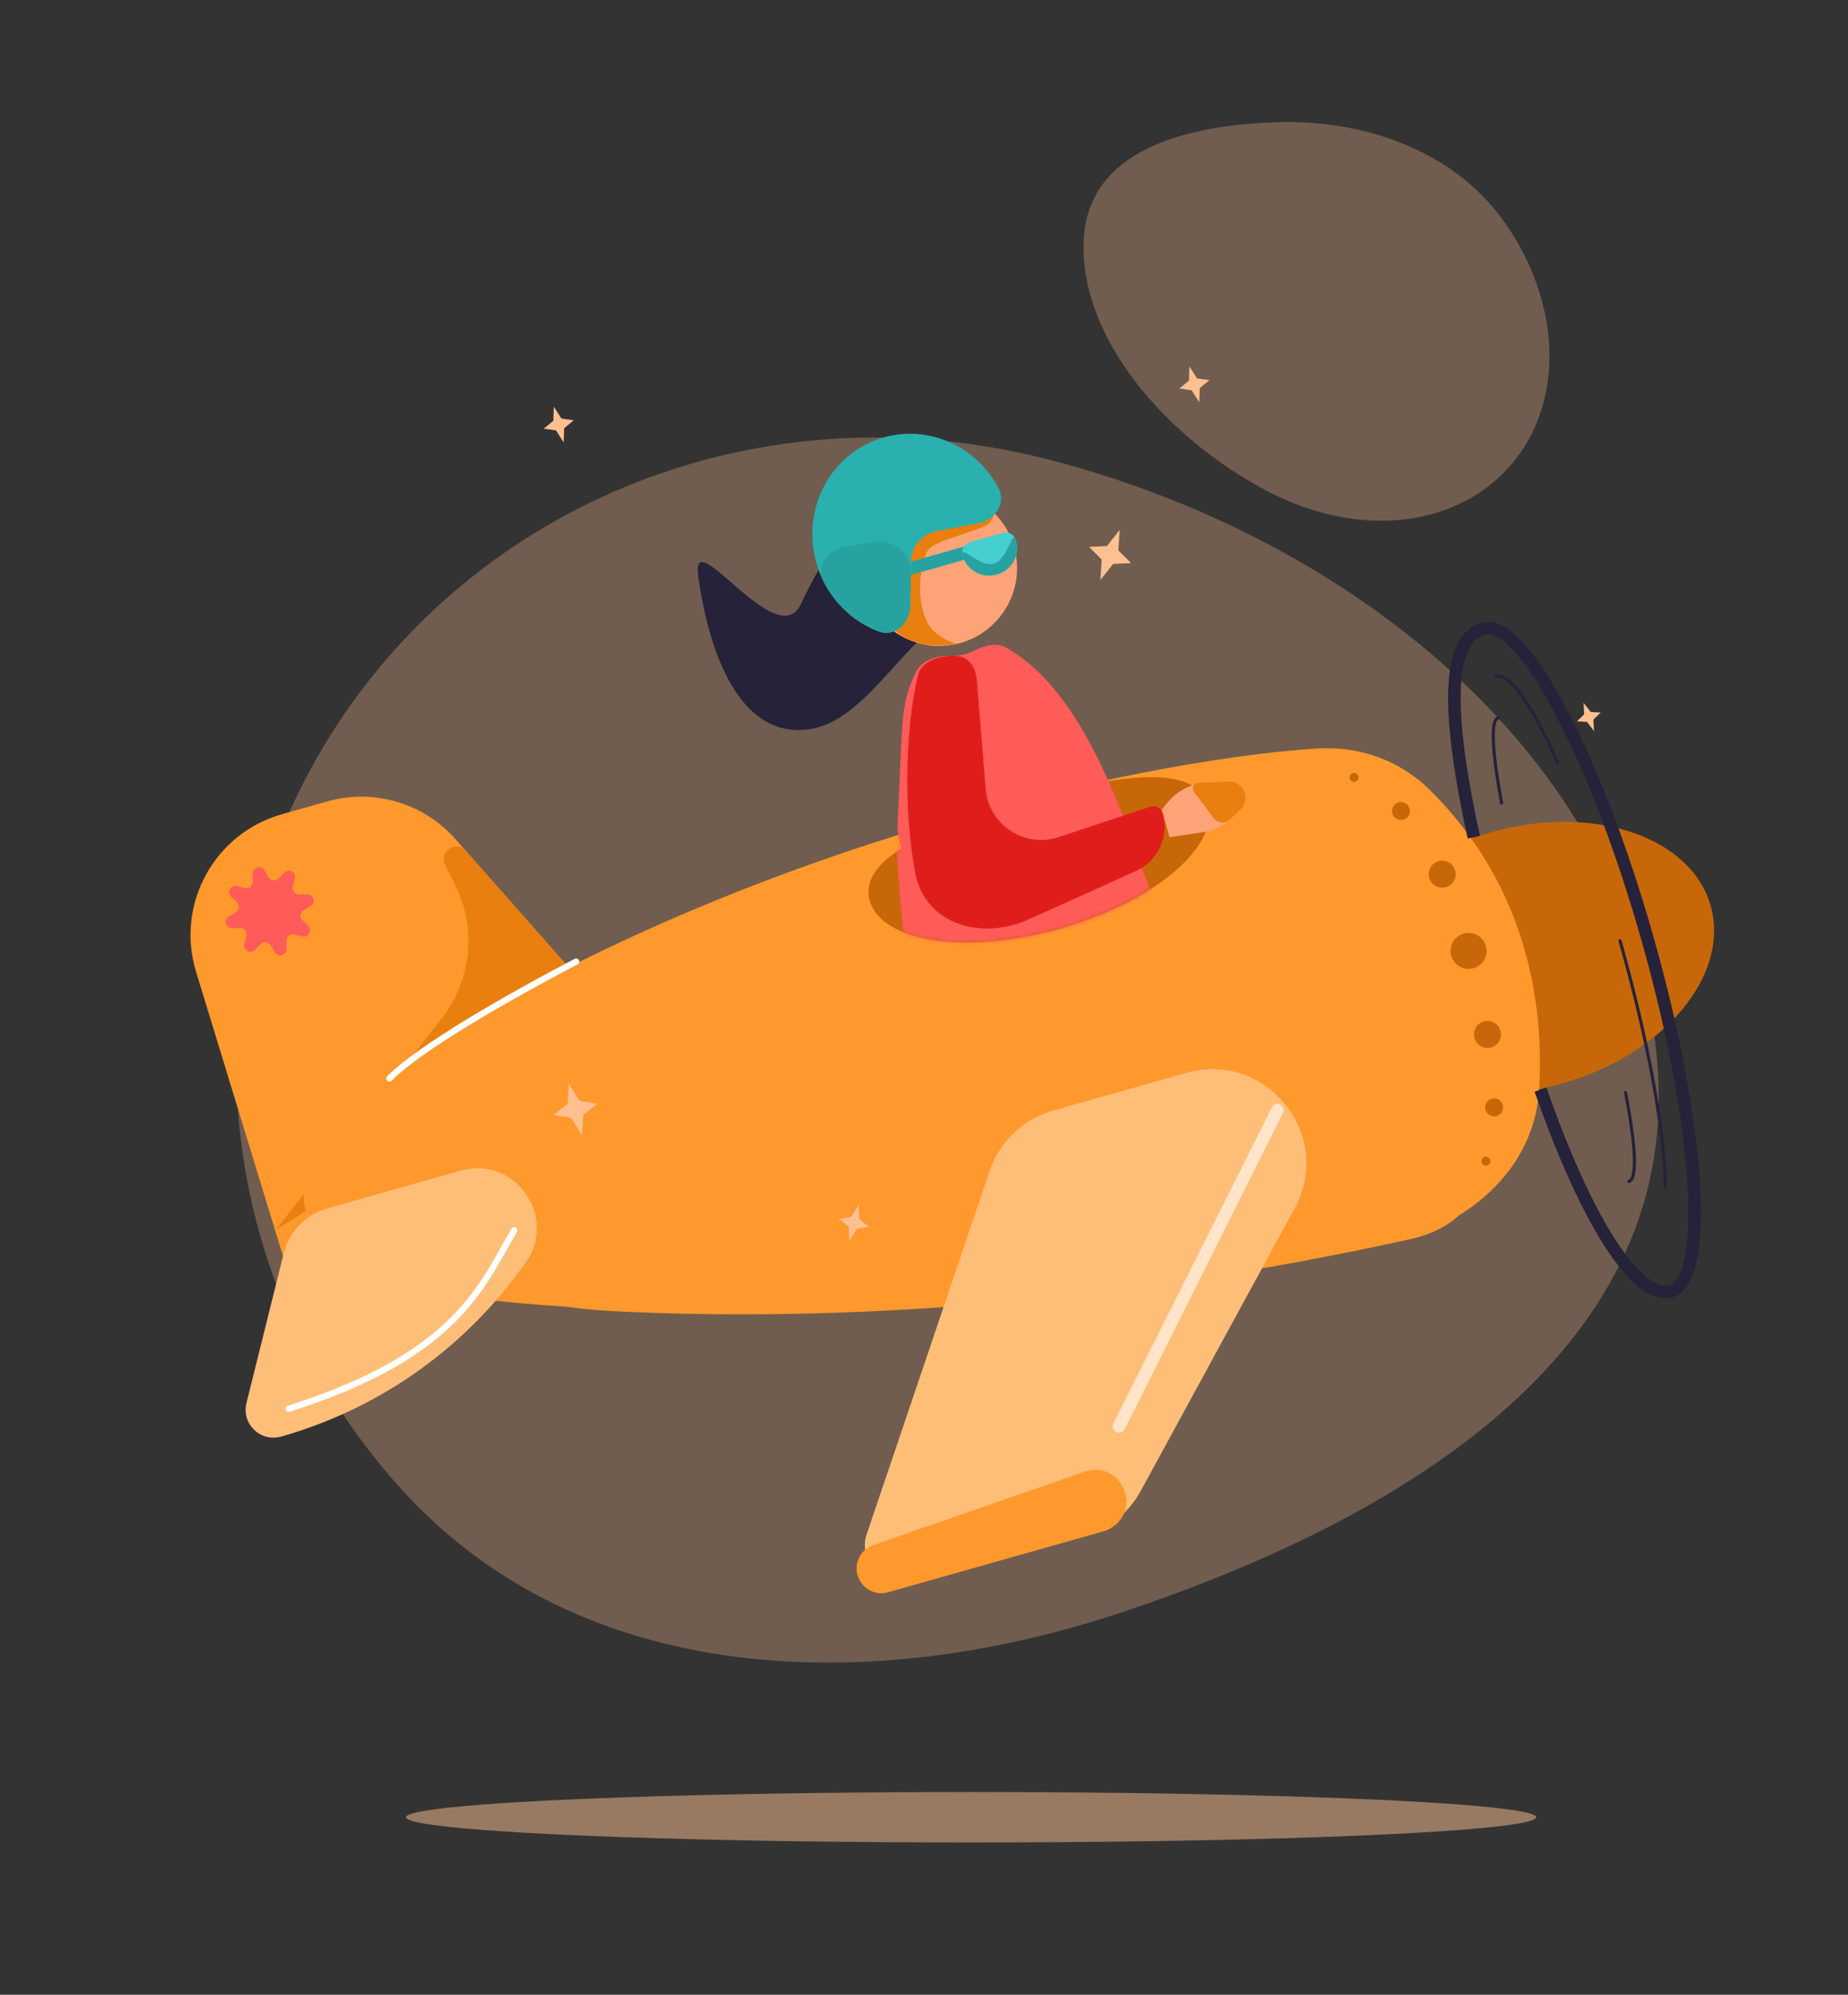 <svg width="430" height="464" viewBox="0 0 430 464" fill="none" xmlns="http://www.w3.org/2000/svg">
<rect x="0" y="0" width="430" height="464" fill="#333333" stroke="none"/>
<path opacity="0.3" fill-rule="evenodd" clip-rule="evenodd" d="M76.803 171.146C43.222 224.698 48.137 296.092 93.093 346.063C135.174 392.84 202.788 394.328 260.413 375.244C324.048 354.17 390.042 315.799 385.766 249.136C381.204 178.006 314.943 124.815 243.19 106.703C177.017 89.999 110.961 116.675 76.803 171.146Z" fill="#FEC091"/>
<path opacity="0.3" fill-rule="evenodd" clip-rule="evenodd" d="M350.634 109.198C363.379 95.611 364.12 72.874 351.061 53.097C338.836 34.584 316.77 27.829 297.295 28.423C275.788 29.079 252.941 34.913 252.146 56.114C251.298 78.736 271.22 101.5 294.093 113.828C315.187 125.197 337.67 123.019 350.634 109.198Z" fill="#FEC091"/>
<path d="M291.616 255.073L291.204 258.862L288.466 260.767L291.719 261.505L293.524 264.861L293.936 261.073L296.675 259.167L293.421 258.429L291.616 255.073Z" fill="#FEC091"/>
<path d="M220.602 296.679L220.189 300.467L217.451 302.373L220.704 303.111L222.509 306.467L222.921 302.679L225.66 300.773L222.406 300.035L220.602 296.679Z" fill="#FEC091"/>
<path d="M260.536 123.258L257.573 127.007L253.393 127.206L256.358 130.159L256.037 134.927L259.001 131.178L263.18 130.979L260.216 128.026L260.536 123.258Z" fill="#FEC091"/>
<path d="M128.853 94.573L128.752 97.878L126.512 99.712L129.376 100.131L131.165 102.912L131.265 99.607L133.506 97.773L130.641 97.355L128.853 94.573Z" fill="#FEC091"/>
<path d="M85.814 187.826L85.713 191.131L83.472 192.965L86.337 193.383L88.125 196.165L88.226 192.859L90.466 191.026L87.602 190.607L85.814 187.826Z" fill="#FEC091"/>
<path d="M276.757 85.239L276.656 88.544L274.415 90.378L277.28 90.796L279.068 93.578L279.169 90.272L281.409 88.439L278.545 88.02L276.757 85.239Z" fill="#FEC091"/>
<path d="M368.473 163.477L368.616 166.153L366.931 167.786L369.273 167.93L370.906 170.055L370.763 167.379L372.448 165.746L370.106 165.602L368.473 163.477Z" fill="#FEC091"/>
<g opacity="0.5">
<ellipse cx="131.498" cy="5.871" rx="131.498" ry="5.871" transform="matrix(-1 0 0 1 357.453 416.84)" fill="#FEC091"/>
</g>
<path d="M45.612 226.032C40.826 210.384 49.836 193.859 65.582 189.405L76.143 186.418C86.943 183.362 98.538 186.77 105.968 195.183L142.635 236.7L65.837 292.154L45.612 226.032Z" fill="#FF992D"/>
<path d="M102.752 236.939C109.701 228.092 110.948 216.039 105.958 205.957L103.572 201.136C102.059 198.08 106.119 195.353 108.376 197.909L142.635 236.7L64.127 286.109L102.752 236.939Z" fill="#E87F0F"/>
<ellipse cx="355.228" cy="222.807" rx="44.496" ry="30.362" transform="rotate(-15.795 355.228 222.807)" fill="#C86709"/>
<path d="M364.296 220.241C368.86 236.376 362.522 257.192 341.1 263.252C319.679 269.311 316.473 251.195 311.908 235.059C307.344 218.924 299.873 199.294 321.294 193.234C342.716 187.175 359.731 204.105 364.296 220.241Z" fill="#C86709"/>
<path d="M86.546 251.971C164.362 198.285 264.746 176.706 306.608 174.101C316.318 173.496 325.751 176.893 332.673 183.729C354.393 205.181 359.461 231.908 358.121 253.552C356.968 272.176 341.309 285.349 323.05 289.197C230.372 308.727 145.089 307.97 94.427 299.884C65.907 295.332 62.774 268.371 86.546 251.971Z" fill="#FF992D"/>
<path d="M132.336 251.998L132.103 256.771L128.818 259.362L132.946 260.042L135.457 264.109L135.69 259.335L138.975 256.744L134.847 256.064L132.336 251.998Z" fill="#FEC091"/>
<path d="M199.79 280.282L199.95 283.568L202.211 285.352L199.37 285.82L197.641 288.619L197.481 285.333L195.22 283.55L198.061 283.081L199.79 280.282Z" fill="#FEC091"/>
<path d="M146.056 291.406C164.415 292.651 174.273 292.858 189.443 292.551C240.501 291.521 303.703 276.168 333.488 274.972C347.472 274.41 341.936 285.179 328.273 288.212C257.558 303.912 192.054 307.564 142.479 304.969C105.283 303.021 108.895 288.885 146.056 291.406Z" fill="#FF992D"/>
<path d="M317.605 284.044L310.338 258.354L291.695 292.461L317.605 284.044Z" fill="#FF992D"/>
<path d="M342.935 194.73C335.685 161.718 337.671 148.344 345.206 146.213C354.275 143.647 371.387 176.073 383.428 218.637C395.468 261.202 397.876 297.787 388.807 300.352C381.273 302.483 369.573 285.364 358.456 253.446" stroke="#25223A" stroke-width="2.919"/>
<path d="M376.955 218.837C387.028 254.446 390.454 284.654 384.608 286.307C381.092 287.302 375.632 279.892 369.497 265.556M348.131 157.354C351.319 156.453 356.606 164.228 362.388 177.259" stroke="#25223A" stroke-width="0.73" stroke-linecap="round" stroke-dasharray="58.38 58.38"/>
<path d="M379.025 274.83C380.951 274.285 380.698 266.871 378.235 254.134M348.532 167.033C346.785 167.527 347.248 175.146 349.395 186.799" stroke="#25223A" stroke-width="0.73" stroke-linecap="round" stroke-dasharray="58.38 58.38"/>
<path d="M230.271 272.372C232.583 265.541 238.11 260.287 245.049 258.325L276.053 249.555C294.712 244.276 310.515 264.07 301.237 281.097L265.421 346.826C262.367 352.432 257.018 356.425 250.776 357.76L210.067 366.467C204.531 367.651 199.813 362.354 201.628 356.991L230.271 272.372Z" fill="#FFBE78"/>
<path d="M199.573 363.162C200.11 361.405 201.453 360.009 203.188 359.406L252.37 342.315C260.413 339.52 265.899 350.434 258.857 355.221C258.21 355.661 257.497 355.993 256.744 356.206L206.643 370.378C202.261 371.618 198.244 367.517 199.573 363.162Z" fill="#FF992D"/>
<path d="M66.005 291.582C67.27 286.502 71.158 282.488 76.196 281.063L107.176 272.3C119.928 268.693 130.015 283.28 122.139 293.938L120.634 295.975C106.965 314.472 87.54 327.905 65.409 334.165C60.614 335.522 56.144 331.191 57.347 326.356L66.005 291.582Z" fill="#FFBE78"/>
<path d="M90.61 250.873C97.507 243.844 117.754 232.206 134.056 223.677" stroke="white" stroke-width="1.46" stroke-linecap="round"/>
<path d="M280.97 187.233C283.725 196.969 268.366 209.839 246.667 215.977C224.967 222.115 205.144 219.198 202.389 209.461C199.635 199.724 216.561 192.395 238.26 186.257C259.96 180.119 278.216 177.496 280.97 187.233Z" fill="#C86709"/>
<path d="M280.971 187.233C283.725 196.97 268.367 209.839 246.667 215.977C224.968 222.115 205.144 219.198 202.39 209.461C199.636 199.724 217.157 211.812 238.857 205.674C260.556 199.536 268.871 194.464 280.971 187.233Z" fill="#C86709"/>
<circle cx="341.715" cy="221.189" r="4.188" transform="rotate(-15.795 341.715 221.189)" fill="#C86709"/>
<circle cx="335.577" cy="203.34" r="3.141" transform="rotate(-15.795 335.577 203.34)" fill="#C86709"/>
<circle cx="325.981" cy="188.646" r="2.094" transform="rotate(-15.795 325.981 188.646)" fill="#C86709"/>
<circle cx="346.122" cy="240.615" r="3.141" transform="rotate(-15.795 346.122 240.615)" fill="#C86709"/>
<circle cx="347.659" cy="257.589" r="2.094" transform="rotate(-15.795 347.659 257.589)" fill="#C86709"/>
<circle cx="315.071" cy="180.851" r="1.047" transform="rotate(-15.795 315.071 180.851)" fill="#C86709"/>
<circle cx="345.756" cy="270.095" r="1.047" transform="rotate(-15.795 345.756 270.095)" fill="#C86709"/>
<path opacity="0.6" d="M260.384 331.783L297.25 258.247" stroke="white" stroke-width="2.919" stroke-linecap="round"/>
<path d="M58.8 203.211C58.786 201.725 60.743 201.171 61.51 202.444L62.505 204.096C62.997 204.913 64.128 205.046 64.796 204.366L66.147 202.99C67.189 201.929 68.963 202.921 68.606 204.364L68.141 206.235C67.911 207.161 68.617 208.055 69.571 208.046L71.499 208.029C72.985 208.015 73.539 209.972 72.266 210.738L70.614 211.734C69.797 212.226 69.664 213.357 70.345 214.025L71.721 215.376C72.781 216.417 71.789 218.192 70.347 217.834L68.475 217.37C67.549 217.14 66.655 217.846 66.664 218.8L66.682 220.728C66.695 222.214 64.739 222.768 63.972 221.495L62.977 219.843C62.484 219.026 61.353 218.893 60.685 219.574L59.334 220.95C58.293 222.01 56.518 221.018 56.876 219.575L57.34 217.704C57.57 216.778 56.864 215.884 55.91 215.893L53.982 215.91C52.496 215.924 51.943 213.967 53.216 213.201L54.867 212.206C55.685 211.713 55.818 210.582 55.137 209.914L53.761 208.563C52.7 207.522 53.693 205.747 55.135 206.105L57.007 206.569C57.932 206.799 58.826 206.093 58.818 205.139L58.8 203.211Z" fill="#FF5B59"/>
<path d="M59.909 205.676C59.899 204.608 61.305 204.21 61.856 205.125L62.571 206.312C62.925 206.899 63.737 206.995 64.218 206.506L65.189 205.517C65.937 204.755 67.212 205.468 66.955 206.504L66.621 207.849C66.456 208.514 66.963 209.157 67.649 209.15L69.035 209.138C70.102 209.128 70.5 210.534 69.585 211.085L68.398 211.8C67.811 212.154 67.716 212.967 68.205 213.447L69.194 214.418C69.956 215.166 69.243 216.441 68.206 216.184L66.861 215.85C66.196 215.685 65.553 216.192 65.56 216.878L65.572 218.264C65.582 219.332 64.176 219.729 63.625 218.815L62.91 217.627C62.556 217.04 61.744 216.945 61.263 217.434L60.292 218.423C59.544 219.185 58.269 218.472 58.526 217.435L58.86 216.09C59.025 215.425 58.518 214.783 57.832 214.789L56.446 214.802C55.379 214.811 54.981 213.405 55.896 212.854L57.083 212.139C57.67 211.786 57.766 210.973 57.276 210.492L56.288 209.522C55.526 208.773 56.239 207.498 57.275 207.755L58.62 208.089C59.285 208.254 59.928 207.747 59.921 207.061L59.909 205.676Z" fill="#FF5B59"/>
<path d="M119.638 286.184C112.271 298.605 106.734 315.186 67.181 327.68" stroke="white" stroke-width="1.46" stroke-linecap="round"/>
<mask id="mask0_1_734" style="mask-type:alpha" maskUnits="userSpaceOnUse" x="202" y="180" width="80" height="40">
<path d="M280.97 187.233C283.724 196.969 268.366 209.839 246.666 215.977C224.967 222.115 205.143 219.198 202.389 209.461C199.635 199.724 216.56 192.395 238.26 186.257C259.959 180.119 278.215 177.496 280.97 187.233Z" fill="#C86709"/>
</mask>
<g mask="url(#mask0_1_734)">
<path d="M210.836 223.936C206.162 175.726 207.485 167.28 213.03 156.395C214.573 153.366 218.287 152.457 221.685 152.535C223.267 152.571 224.663 152.256 225.883 151.68C228.535 150.428 231.577 149.191 233.991 150.857C247.191 159.968 260.732 186.374 269.97 213.737L210.836 223.936Z" fill="#FF5B59"/>
</g>
<path d="M208.876 191.31C210.066 166.843 209.494 163.823 213.076 156.425C214.557 153.366 218.287 152.458 221.686 152.536C223.268 152.572 224.664 152.257 225.884 151.681C228.536 150.429 231.571 149.179 234.116 150.636C246.408 157.669 255.942 173.251 265.116 200.423L225.867 206.678C216.632 208.15 208.422 200.651 208.876 191.31Z" fill="#FF5B59"/>
<path d="M271.616 186.741L270.313 188.347L272.124 194.75L279.754 193.597C282.542 193.176 285.116 191.856 287.085 189.839L288.379 188.513C289.372 187.496 289.745 186.026 289.358 184.658C288.857 182.884 287.2 181.689 285.358 181.772L281.085 181.965C277.391 182.132 273.945 183.87 271.616 186.741Z" fill="#FCA378"/>
<path d="M282.392 190.29L277.797 184.174C277.172 183.343 277.732 182.152 278.771 182.103L285.795 181.771C287.417 181.695 288.91 182.654 289.513 184.162C290.088 185.601 289.736 187.245 288.621 188.321L286.26 190.598C285.14 191.678 283.327 191.534 282.392 190.29Z" fill="#E87F0F"/>
<path d="M212.947 202.971C210.015 187.238 210.879 168.174 213.633 156.924C214.403 153.779 218.963 152.397 222.198 152.548C225.537 152.704 227.044 155.139 227.314 158.47L229.342 183.477C230.02 191.841 238.353 197.36 246.319 194.72L267.653 187.65C268.88 187.243 270.198 187.942 270.55 189.186C272.079 194.593 269.42 200.305 264.297 202.615L239.411 213.837C228.255 218.867 215.19 215.001 212.947 202.971Z" fill="#DF1E1C"/>
<path fill-rule="evenodd" clip-rule="evenodd" d="M221.525 107.225C229.653 106.906 211.765 112.135 219.637 114.234C227.989 116.461 222.034 111.232 227.011 118.351C226.227 124.415 227.826 112.292 227.011 118.351C225.847 127.001 229.084 138.461 222.021 143.505C215.087 148.456 233.421 137.884 225.454 140.883C209.399 146.928 201.109 171.596 184.04 169.713C169.993 168.163 164.371 148.024 162.447 133.931C160.687 121.035 180.799 152.265 186.337 140.533C190.469 131.781 195.432 123.657 202.696 117.305C209.294 111.535 212.776 107.568 221.525 107.225Z" fill="#25223A"/>
<circle cx="218.546" cy="132.153" r="18.087" transform="rotate(-15.795 218.546 132.153)" fill="#E87F0F"/>
<circle cx="218.546" cy="132.153" r="18.087" transform="rotate(-15.795 218.546 132.153)" fill="#FCA378"/>
<path d="M222.622 149.796C202.686 152.591 201.702 134.812 206.086 126.967C231.972 111.85 234.906 113.488 230.484 121.398C228.884 123.503 217.047 125.511 215.766 128.226C213.696 132.61 213.316 140.066 215.81 144.863C217.437 147.992 221.713 149.623 222.622 149.796Z" fill="#E87F0F"/>
<rect x="210.295" y="131.108" width="14.867" height="2.973" transform="rotate(-15.795 210.295 131.108)" fill="#27A2A1"/>
<path d="M227.555 121.741C231.533 120.998 234.235 117.071 232.332 113.5C231.393 111.737 230.238 110.09 228.889 108.602C225.895 105.302 222.068 102.922 217.849 101.739C213.631 100.555 209.192 100.616 205.045 101.914C200.899 103.211 197.214 105.693 194.414 109.073C191.615 112.453 189.816 116.593 189.225 121.015C188.634 125.438 189.275 129.963 191.074 134.068C192.872 138.173 195.756 141.692 199.391 144.218C200.953 145.303 202.627 146.186 204.373 146.853C208.186 148.311 211.69 144.994 211.774 140.912L211.988 130.56C212.06 127.104 214.546 124.172 217.944 123.537L227.555 121.741Z" fill="#2AB0AF"/>
<path d="M196.615 127.174C192.618 127.831 189.831 131.704 191.663 135.317C193.016 137.984 194.852 140.393 197.094 142.402C199.269 144.35 201.753 145.857 204.412 146.868C208.228 148.319 211.725 144.996 211.803 140.915L211.945 133.388C212.032 128.829 207.964 125.309 203.465 126.048L196.615 127.174Z" fill="#27A2A1"/>
<path d="M236.434 125.95C237.362 129.232 235.354 132.673 231.949 133.636C228.543 134.6 225.03 132.721 224.101 129.439C223.173 126.158 226.115 126.017 229.521 125.054C232.926 124.091 235.506 122.669 236.434 125.95Z" fill="#45CFCE"/>
<path d="M236.435 125.95C237.363 129.232 235.355 132.673 231.949 133.637C228.544 134.6 225.03 132.721 224.102 129.439C223.174 126.158 227.832 132.083 231.237 131.12C234.643 130.156 235.507 122.669 236.435 125.95Z" fill="#27A2A1"/>
</svg>
